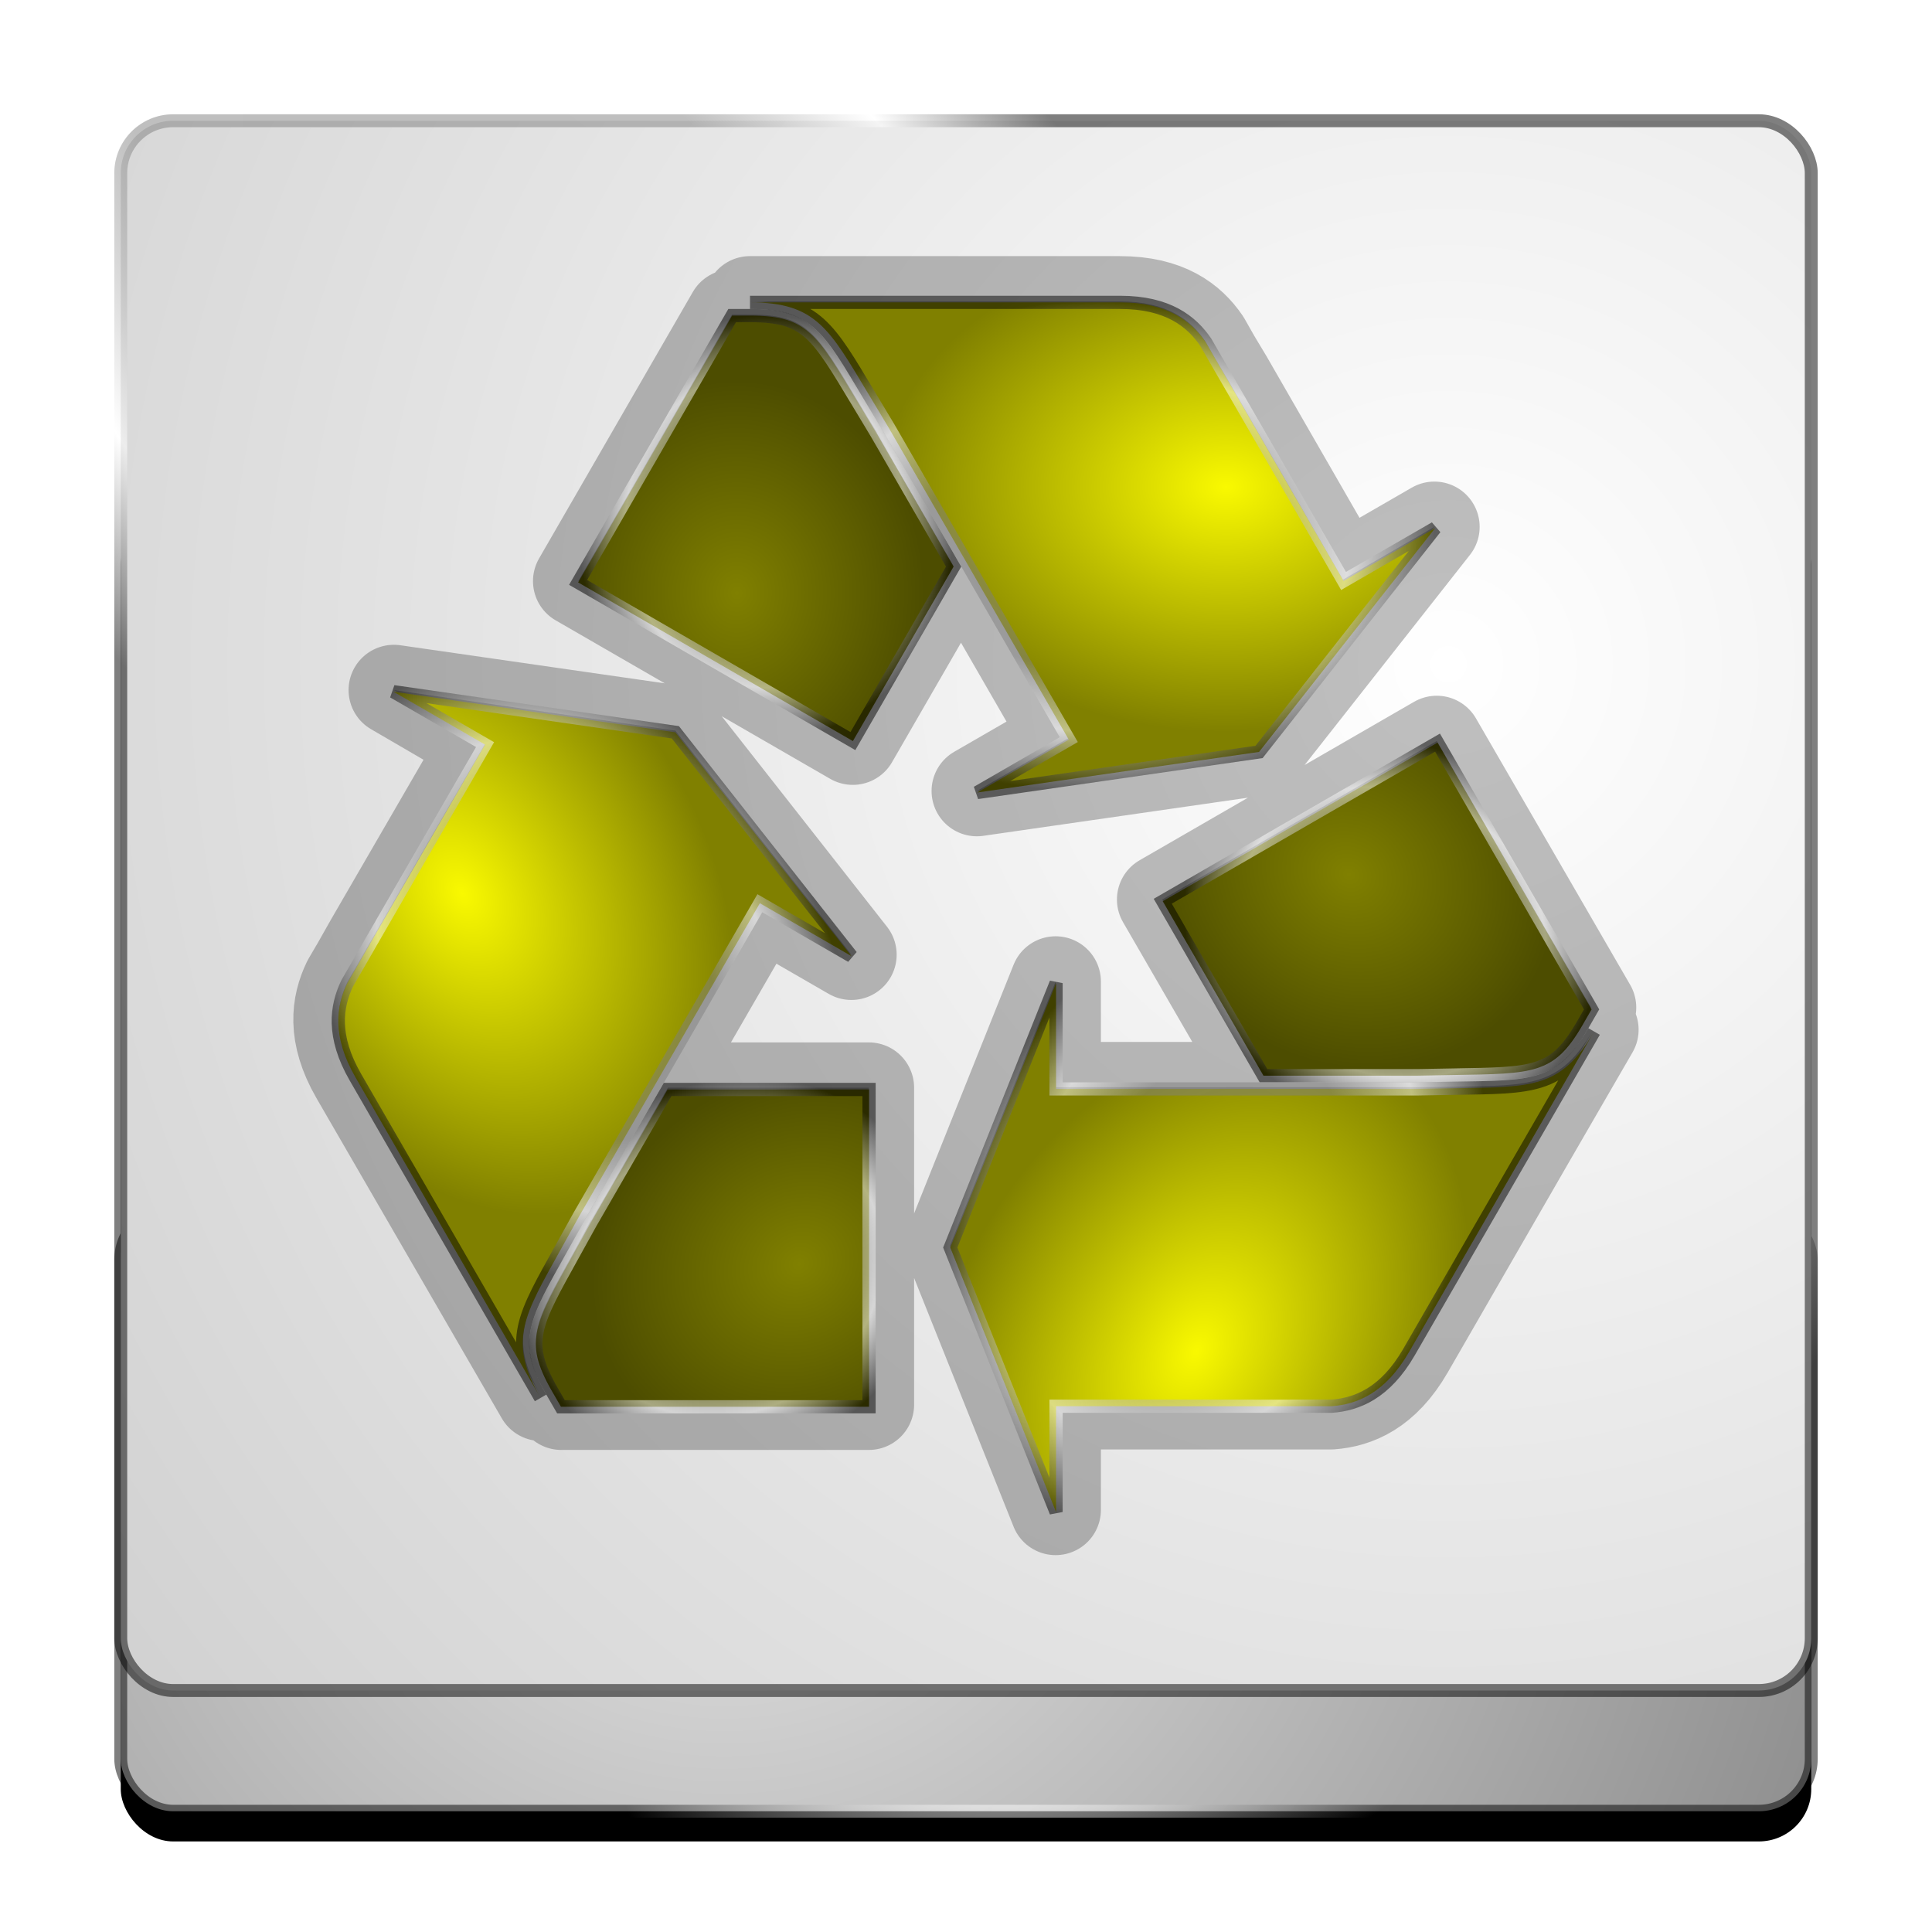 <?xml version="1.0" encoding="UTF-8" standalone="no"?>
<!-- Created with Inkscape (http://www.inkscape.org/) -->

<svg
   xmlns:dc="http://purl.org/dc/elements/1.1/"
   xmlns:cc="http://creativecommons.org/ns#"
   xmlns:rdf="http://www.w3.org/1999/02/22-rdf-syntax-ns#"
   xmlns:svg="http://www.w3.org/2000/svg"
   xmlns="http://www.w3.org/2000/svg"
   xmlns:xlink="http://www.w3.org/1999/xlink"
   xmlns:sodipodi="http://sodipodi.sourceforge.net/DTD/sodipodi-0.dtd"
   xmlns:inkscape="http://www.inkscape.org/namespaces/inkscape"
   width="128"
   height="128"
   id="svg3829"
   version="1.1"
   inkscape:version="0.91 r13725"
   sodipodi:docname="text-x-bak.svg">
  <defs
     id="defs3831">
    <linearGradient
       id="linearGradient5607">
      <stop
         style="stop-color:#808000;stop-opacity:1;"
         offset="0"
         id="stop5609" />
      <stop
         style="stop-color:#4d4d00;stop-opacity:1;"
         offset="1"
         id="stop5611" />
    </linearGradient>
    <linearGradient
       id="linearGradient5598">
      <stop
         style="stop-color:#f9f900;stop-opacity:1;"
         offset="0"
         id="stop5601" />
      <stop
         style="stop-color:#808000;stop-opacity:1;"
         offset="1"
         id="stop5603" />
    </linearGradient>
    <linearGradient
       id="linearGradient8794">
      <stop
         style="stop-color:#ffffff;stop-opacity:1;"
         offset="0"
         id="stop8796" />
      <stop
         style="stop-color:#cacaca;stop-opacity:1;"
         offset="1"
         id="stop8798" />
    </linearGradient>
    <linearGradient
       id="linearGradient4270-9">
      <stop
         style="stop-color:#f9f9f9;stop-opacity:0.502;"
         offset="0"
         id="stop4272-5" />
      <stop
         id="stop5033"
         offset="0.25"
         style="stop-color:#7d7d7d;stop-opacity:0.502;" />
      <stop
         id="stop4278-7"
         offset="0.5"
         style="stop-color:#808080;stop-opacity:0.502;" />
      <stop
         style="stop-color:#ffffff;stop-opacity:0.502;"
         offset="0.75"
         id="stop5035" />
      <stop
         style="stop-color:#000000;stop-opacity:0.502;"
         offset="1"
         id="stop4274-4" />
    </linearGradient>
    <linearGradient
       id="linearGradient4317-9">
      <stop
         id="stop4609"
         offset="0"
         style="stop-color:#e4e4e4;stop-opacity:1;" />
      <stop
         style="stop-color:#7a7a7a;stop-opacity:1;"
         offset="1"
         id="stop4321-9" />
    </linearGradient>
    <linearGradient
       id="linearGradient4270-9-2">
      <stop
         style="stop-color:#f9f9f9;stop-opacity:0.502;"
         offset="0"
         id="stop4272-5-3" />
      <stop
         id="stop5033-1"
         offset="0.25"
         style="stop-color:#7d7d7d;stop-opacity:0.502;" />
      <stop
         id="stop4278-7-5"
         offset="0.5"
         style="stop-color:#808080;stop-opacity:0.502;" />
      <stop
         style="stop-color:#ffffff;stop-opacity:0.502;"
         offset="0.75"
         id="stop5035-7" />
      <stop
         style="stop-color:#000000;stop-opacity:0.502;"
         offset="1"
         id="stop4274-4-7" />
    </linearGradient>
    <filter
       inkscape:collect="always"
       id="filter8877">
      <feGaussianBlur
         inkscape:collect="always"
         stdDeviation="2"
         id="feGaussianBlur8879" />
    </filter>
    <radialGradient
       inkscape:collect="always"
       xlink:href="#linearGradient8794"
       id="radialGradient4638"
       gradientUnits="userSpaceOnUse"
       gradientTransform="matrix(2.268,1.5379689e-7,-1.2814371e-7,2.268,-121.484,77.604)"
       cx="95.877"
       cy="-50.082"
       fx="95.877"
       fy="-50.082"
       r="56.428" />
    <radialGradient
       inkscape:collect="always"
       xlink:href="#linearGradient4270-9-2"
       id="radialGradient4640"
       gradientUnits="userSpaceOnUse"
       gradientTransform="matrix(1.573,1.759,-0.707,0.633,-62.509,-74.974)"
       cx="36"
       cy="-64.879"
       fx="36"
       fy="-64.879"
       r="37.013" />
    <radialGradient
       inkscape:collect="always"
       xlink:href="#linearGradient4270-9"
       id="radialGradient4645"
       gradientUnits="userSpaceOnUse"
       gradientTransform="matrix(0.65,0.557,-1.111,1.296,35.293,-59.235)"
       cx="92"
       cy="6.425"
       fx="92"
       fy="6.425"
       r="37.013" />
    <radialGradient
       inkscape:collect="always"
       xlink:href="#linearGradient4317-9"
       id="radialGradient4680"
       cx="48"
       cy="21.402"
       fx="48"
       fy="21.402"
       r="56.428"
       gradientTransform="matrix(1.701,2.3338747e-8,-6.2039055e-8,1.56,-33.661,-17.376)"
       gradientUnits="userSpaceOnUse" />
    <radialGradient
       inkscape:collect="always"
       xlink:href="#linearGradient5607"
       id="radialGradient5668"
       gradientUnits="userSpaceOnUse"
       gradientTransform="matrix(1,0,0,1.133,0,-67.688)"
       cx="-4"
       cy="525.692"
       fx="-4"
       fy="525.692"
       r="56.797" />
    <radialGradient
       inkscape:collect="always"
       xlink:href="#linearGradient4270-9-2"
       id="radialGradient5670"
       gradientUnits="userSpaceOnUse"
       gradientTransform="matrix(1,0,0,1.133,0,-67.688)"
       cx="4.797"
       cy="508.359"
       fx="4.797"
       fy="508.359"
       r="56.797" />
    <radialGradient
       inkscape:collect="always"
       xlink:href="#linearGradient5598"
       id="radialGradient5672"
       gradientUnits="userSpaceOnUse"
       gradientTransform="matrix(1,0,0,0.715,0,146.344)"
       cx="144"
       cy="488.782"
       fx="144"
       fy="488.782"
       r="103.641" />
    <radialGradient
       inkscape:collect="always"
       xlink:href="#linearGradient4270-9-2"
       id="radialGradient5674"
       gradientUnits="userSpaceOnUse"
       gradientTransform="matrix(1,0,0,0.715,0,146.344)"
       cx="103.641"
       cy="514.141"
       fx="103.641"
       fy="514.141"
       r="103.641" />
    <radialGradient
       inkscape:collect="always"
       xlink:href="#linearGradient5607"
       id="radialGradient5676"
       gradientUnits="userSpaceOnUse"
       gradientTransform="matrix(1,0,0,1.133,0,-67.688)"
       cx="-4"
       cy="525.692"
       fx="-4"
       fy="525.692"
       r="56.797" />
    <radialGradient
       inkscape:collect="always"
       xlink:href="#linearGradient4270-9-2"
       id="radialGradient5678"
       gradientUnits="userSpaceOnUse"
       gradientTransform="matrix(1,0,0,1.133,0,-67.688)"
       cx="4.797"
       cy="508.359"
       fx="4.797"
       fy="508.359"
       r="56.797" />
    <radialGradient
       inkscape:collect="always"
       xlink:href="#linearGradient5598"
       id="radialGradient5680"
       gradientUnits="userSpaceOnUse"
       gradientTransform="matrix(1,0,0,0.715,0,146.344)"
       cx="144"
       cy="488.782"
       fx="144"
       fy="488.782"
       r="103.641" />
    <radialGradient
       inkscape:collect="always"
       xlink:href="#linearGradient4270-9-2"
       id="radialGradient5682"
       gradientUnits="userSpaceOnUse"
       gradientTransform="matrix(1,0,0,0.715,0,146.344)"
       cx="103.641"
       cy="514.141"
       fx="103.641"
       fy="514.141"
       r="103.641" />
    <radialGradient
       inkscape:collect="always"
       xlink:href="#linearGradient5607"
       id="radialGradient5684"
       gradientUnits="userSpaceOnUse"
       gradientTransform="matrix(1,0,0,1.133,0,-67.688)"
       cx="-4"
       cy="525.692"
       fx="-4"
       fy="525.692"
       r="56.797" />
    <radialGradient
       inkscape:collect="always"
       xlink:href="#linearGradient4270-9-2"
       id="radialGradient5686"
       gradientUnits="userSpaceOnUse"
       gradientTransform="matrix(1,0,0,1.133,0,-67.688)"
       cx="4.797"
       cy="508.359"
       fx="4.797"
       fy="508.359"
       r="56.797" />
    <radialGradient
       inkscape:collect="always"
       xlink:href="#linearGradient5598"
       id="radialGradient5688"
       gradientUnits="userSpaceOnUse"
       gradientTransform="matrix(1,0,0,0.715,0,146.344)"
       cx="144"
       cy="488.782"
       fx="144"
       fy="488.782"
       r="103.641" />
    <radialGradient
       inkscape:collect="always"
       xlink:href="#linearGradient4270-9-2"
       id="radialGradient5690"
       gradientUnits="userSpaceOnUse"
       gradientTransform="matrix(1,0,0,0.715,0,146.344)"
       cx="103.641"
       cy="514.141"
       fx="103.641"
       fy="514.141"
       r="103.641" />
  </defs>
  <sodipodi:namedview
     id="base"
     pagecolor="#ffffff"
     bordercolor="#666666"
     borderopacity="1.0"
     inkscape:pageopacity="0.0"
     inkscape:pageshadow="2"
     inkscape:zoom="2.0000001"
     inkscape:cx="59.637599"
     inkscape:cy="42.932011"
     inkscape:current-layer="layer1"
     showgrid="true"
     inkscape:grid-bbox="true"
     inkscape:document-units="px"
     inkscape:window-width="1920"
     inkscape:window-height="1028"
     inkscape:window-x="-8"
     inkscape:window-y="-8"
     inkscape:window-maximized="1"
     showguides="true"
     inkscape:guide-bbox="true">
    <inkscape:grid
       type="xygrid"
       id="grid3837"
       empspacing="4"
       visible="true"
       enabled="true"
       snapvisiblegridlinesonly="true" />
  </sodipodi:namedview>
  <g
     id="layer1"
     inkscape:label="Layer 1"
     inkscape:groupmode="layer"
     transform="translate(0,80)">
    <rect
       style="color:#000000;fill:#000000;fill-opacity:1;fill-rule:nonzero;stroke:none;stroke-width:0.856;marker:none;visibility:visible;display:inline;overflow:visible;enable-background:accumulate;filter:url(#filter8877)"
       id="rect3482-4"
       width="112"
       height="88"
       x="8"
       y="-46"
       rx="3.469"
       ry="3.469" />
    <rect
       style="color:#000000;fill:url(#radialGradient4680);fill-opacity:1;fill-rule:nonzero;stroke:url(#radialGradient4645);stroke-width:0.856;stroke-miterlimit:4;stroke-dasharray:none;marker:none;visibility:visible;display:inline;overflow:visible;enable-background:accumulate"
       id="rect3482"
       width="112"
       height="40"
       x="8"
       y="0"
       rx="3.469"
       ry="3.469" />
    <rect
       style="color:#000000;fill:url(#radialGradient4638);fill-opacity:1;fill-rule:nonzero;stroke:url(#radialGradient4640);stroke-width:0.856;stroke-miterlimit:4;stroke-dasharray:none;marker:none;visibility:visible;display:inline;overflow:visible;enable-background:accumulate"
       id="rect3482-2-1"
       width="112"
       height="104"
       x="8"
       y="-72"
       rx="3.469"
       ry="3.469" />
    <path
       style="fill:#000000;fill-opacity:1;stroke:#000000;stroke-width:6;stroke-miterlimit:4;stroke-dasharray:none;stroke-linejoin:round;opacity:0.25"
       d="M 49.688 19.969 C 54.064 19.969 54.937 21.718 57.562 26.094 L 58.844 28.219 L 70.781 48.906 L 64.719 52.406 L 83.375 49.719 L 95.031 34.906 L 88.969 38.406 L 81.344 25.156 L 80.5 23.75 L 79.844 22.594 C 78.898 21.209 77.335 19.969 74.188 19.969 L 57.906 19.969 L 49.688 19.969 z M 48.5 20.844 L 38.312 38.5 L 56.5 49 L 63.156 37.469 L 58.094 28.688 L 58.094 28.656 L 56.812 26.531 C 55.495 24.336 54.619 22.869 53.688 22.031 C 52.756 21.193 51.759 20.844 49.688 20.844 L 48.5 20.844 z M 26.094 45.719 L 32.156 49.25 L 24.5 62.469 L 23.688 63.906 L 23.031 65.031 C 22.305 66.542 21.989 68.525 23.562 71.25 L 31.719 85.344 L 35.844 92.469 C 33.656 88.679 34.71 87.056 37.188 82.594 L 38.406 80.406 L 50.344 59.75 L 56.406 63.25 L 44.75 48.406 L 26.094 45.719 z M 95.188 49.094 L 77 59.594 L 83.688 71.156 L 93.812 71.156 L 96.312 71.094 C 98.872 71.051 100.559 71.044 101.75 70.656 C 102.941 70.269 103.777 69.575 104.812 67.781 L 105.406 66.75 L 95.188 49.094 z M 69.938 65.031 L 62.938 82.531 L 69.938 100.031 L 69.938 93.031 L 85.25 93.031 L 86.875 93.031 L 88.188 93.031 C 89.859 92.905 91.739 92.163 93.312 89.438 L 101.438 75.344 L 105.562 68.219 C 103.374 72.009 101.415 71.914 96.312 72 L 93.812 72.031 L 69.938 72.031 L 69.938 65.031 z M 44.25 72.062 L 39.188 80.844 L 39.156 80.844 L 37.969 83.031 C 36.726 85.27 35.885 86.743 35.625 87.969 C 35.365 89.194 35.558 90.237 36.594 92.031 L 37.188 93.062 L 57.562 93.062 L 57.562 72.062 L 44.25 72.062 z "
       transform="translate(0,-80)"
       id="path5696" />
    <g
       id="g5657"
       transform="matrix(0.219,0,0,0.219,49.69,-138.807)">
      <g
         inkscape:transform-center-y="-109.85938"
         inkscape:transform-center-x="-13.640625"
         id="g5625">
        <path
           style="fill:url(#radialGradient5668);fill-opacity:1;stroke:url(#radialGradient5670);stroke-width:4;stroke-miterlimit:4;stroke-dasharray:none"
           d="M -5.406,444 -52,524.719 l 83.125,48 L 61.594,519.938 38.438,479.844 38.406,479.781 32.562,470.062 C 26.542,460.029 22.568,453.299 18.312,449.469 14.057,445.639 9.467,444 0,444 z"
           transform="translate(0,-80)"
           id="rect5571"
           inkscape:connector-curvature="0"
           sodipodi:nodetypes="cccccccssc" />
        <path
           style="fill:url(#radialGradient5672);fill-opacity:1;stroke:url(#radialGradient5674);stroke-width:4;stroke-miterlimit:4;stroke-dasharray:none"
           d="m 0,440 c 20,0 24,8 36,28 l 5.875,9.781 54.562,94.5 -27.719,16 L 154,576 l 53.281,-67.719 -27.719,16 -34.938,-60.531 -3.75,-6.469 -3,-5.219 C 133.553,445.735 126.383,440 112,440 l -74.406,0 z"
           transform="translate(0,-80)"
           id="rect5563"
           inkscape:connector-curvature="0"
           sodipodi:nodetypes="cccccccccccscc" />
      </g>
      <g
         transform="matrix(-0.5,-0.866,0.866,-0.5,-375.118,871.426)"
         id="g5629"
         inkscape:transform-center-x="108.25994"
         inkscape:transform-center-y="41.940874">
        <path
           sodipodi:nodetypes="cccccccssc"
           inkscape:connector-curvature="0"
           id="path5631"
           transform="translate(0,-80)"
           d="M -5.406,444 -52,524.719 l 83.125,48 L 61.594,519.938 38.438,479.844 38.406,479.781 32.562,470.062 C 26.542,460.029 22.568,453.299 18.312,449.469 14.057,445.639 9.467,444 0,444 z"
           style="fill:url(#radialGradient5676);fill-opacity:1;stroke:url(#radialGradient5678);stroke-width:4;stroke-miterlimit:4;stroke-dasharray:none" />
        <path
           sodipodi:nodetypes="cccccccccccscc"
           inkscape:connector-curvature="0"
           id="path5633"
           transform="translate(0,-80)"
           d="m 0,440 c 20,0 24,8 36,28 l 5.875,9.781 54.562,94.5 -27.719,16 L 154,576 l 53.281,-67.719 -27.719,16 -34.938,-60.531 -3.75,-6.469 -3,-5.219 C 133.553,445.735 126.383,440 112,440 l -74.406,0 z"
           style="fill:url(#radialGradient5680);fill-opacity:1;stroke:url(#radialGradient5682);stroke-width:4;stroke-miterlimit:4;stroke-dasharray:none" />
      </g>
      <g
         inkscape:transform-center-y="65.563128"
         inkscape:transform-center-x="-93.958945"
         id="g5643"
         transform="matrix(-0.5,0.866,-0.866,-0.5,567.118,760.574)">
        <path
           style="fill:url(#radialGradient5684);fill-opacity:1;stroke:url(#radialGradient5686);stroke-width:4;stroke-miterlimit:4;stroke-dasharray:none"
           d="M -5.406,444 -52,524.719 l 83.125,48 L 61.594,519.938 38.438,479.844 38.406,479.781 32.562,470.062 C 26.542,460.029 22.568,453.299 18.312,449.469 14.057,445.639 9.467,444 0,444 z"
           transform="translate(0,-80)"
           id="path5645"
           inkscape:connector-curvature="0"
           sodipodi:nodetypes="cccccccssc" />
        <path
           style="fill:url(#radialGradient5688);fill-opacity:1;stroke:url(#radialGradient5690);stroke-width:4;stroke-miterlimit:4;stroke-dasharray:none"
           d="m 0,440 c 20,0 24,8 36,28 l 5.875,9.781 54.562,94.5 -27.719,16 L 154,576 l 53.281,-67.719 -27.719,16 -34.938,-60.531 -3.75,-6.469 -3,-5.219 C 133.553,445.735 126.383,440 112,440 l -74.406,0 z"
           transform="translate(0,-80)"
           id="path5647"
           inkscape:connector-curvature="0"
           sodipodi:nodetypes="cccccccccccscc" />
      </g>
    </g>
  </g>
</svg>
